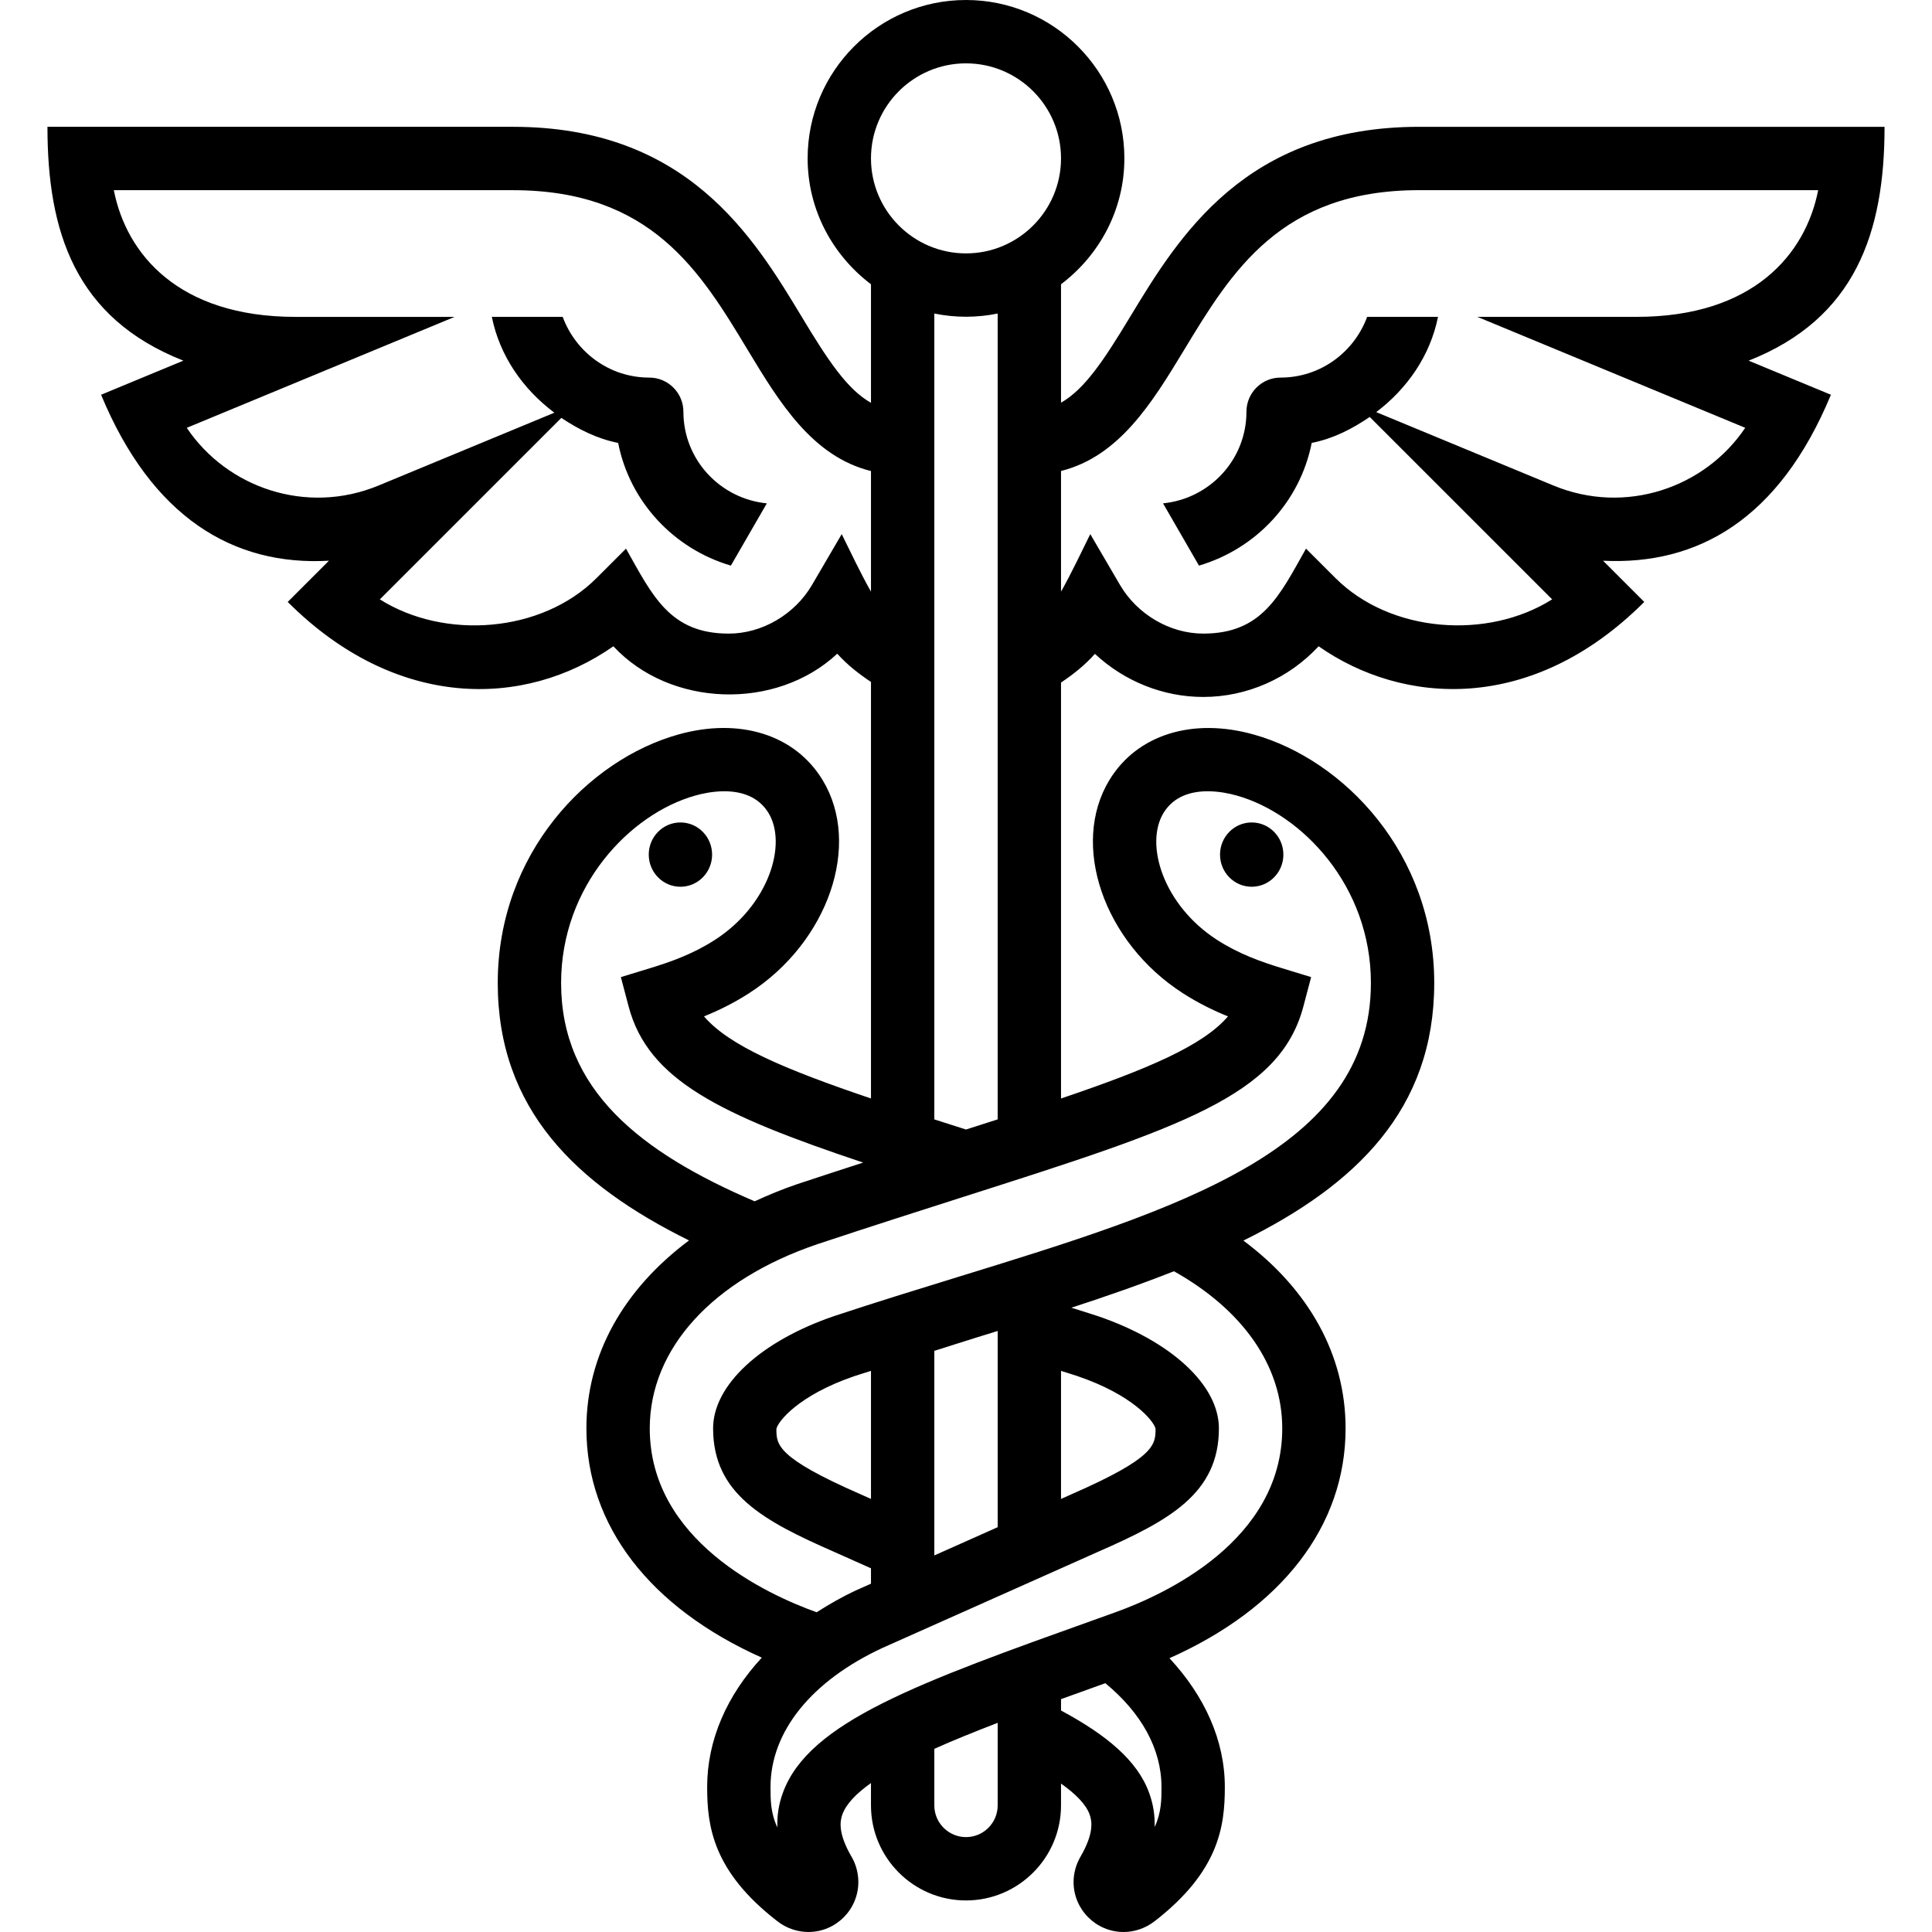 <?xml version="1.0" encoding="iso-8859-1"?>
<!-- Generator: Adobe Illustrator 19.0.0, SVG Export Plug-In . SVG Version: 6.00 Build 0)  -->
<svg version="1.1" id="Capa_1" xmlns="http://www.w3.org/2000/svg" xmlns:xlink="http://www.w3.org/1999/xlink" x="0px" y="0px"
	 viewBox="0 0 487.969 487.969" style="enable-background:new 0 0 487.969 487.969;" xml:space="preserve">
<g>
	<g>
		<ellipse cx="171.856" cy="215.848" rx="8" ry="8.12"/>
	</g>
</g>
<g>
	<g>
		<path d="M475.984,32.031H358.406c-43.938,0-60.766,27.82-73.062,48.141c-6.55,10.832-11.382,18.123-17.359,21.538V71.799
			c9.658-7.309,16-18.782,16-31.799c0-22.054-17.938-40-40-40c-22.062,0-40,17.946-40,40c0,13.017,6.342,24.49,16,31.799v29.943
			c-6.028-3.407-10.864-10.73-17.422-21.61c-12.234-20.297-29.016-48.102-73-48.102H11.984c0,26.526,6.985,48.289,34.328,59.062
			l-20.782,8.61c12.805,30.901,33.341,43.293,57.547,41.922l-10.406,10.406c27.251,27.251,59.665,27.006,82.25,11.203
			c14.328,15.43,41.062,16.313,56.547,1.875c2.483,2.766,5.414,5.071,8.516,7.132v105.205c-21.957-7.43-35.85-13.35-42.172-20.735
			c3.672-1.484,7.531-3.367,11.39-5.859c20-12.867,28.5-37.531,18.547-53.859c-6.969-11.446-20.953-15.836-36.484-11.461
			c-22.641,6.359-45.547,29.953-45.547,62.734c0,31.957,19.863,50.97,48.31,65.034c-16.474,12.298-25.919,28.841-25.919,47.466
			c0,24.647,16.134,45.309,44.297,57.911c-8.814,9.536-13.797,20.806-13.797,32.682c0,9.774,1.375,21.258,17.734,33.89
			c2.25,1.758,5.031,2.718,7.828,2.718c6.969,0,12.625-5.664,12.625-12.633c0-2.218-0.61-4.492-1.703-6.344
			c-3.438-5.922-2.969-8.961-2.328-10.726c0.97-2.645,3.49-5.266,7.218-7.911V456c0,13.234,10.766,24,24,24
			c13.234,0,24-10.766,24-24v-5.517c3.663,2.601,6.265,5.183,7.218,7.782c0.641,1.766,1.11,4.805-2.297,10.687
			c-1.125,1.914-1.75,4.18-1.75,6.383c0,6.969,5.672,12.633,12.641,12.633c2.75,0,5.516-0.946,7.797-2.695
			c16.39-12.672,17.766-24.149,17.766-33.914c0-11.862-5.149-23.026-13.982-32.546c28.302-12.608,44.482-33.346,44.482-58.048
			c0-18.593-9.341-35.147-25.808-47.429c28.425-14.068,48.198-33.123,48.198-65.071c0-32.782-22.906-56.375-45.547-62.734
			c-15.5-4.367-29.516,0.023-36.484,11.461c-9.953,16.328-1.469,40.992,18.531,53.859c3.875,2.492,7.734,4.375,11.406,5.859
			c-6.321,7.386-20.214,13.306-42.17,20.736V172.395c3.111-2.082,6.056-4.421,8.562-7.247c7.39,6.883,17.156,10.883,27.359,10.883
			c11.141,0,21.672-4.75,29.141-12.797c21.268,14.882,53.855,17.192,82.25-11.203l-10.406-10.406
			c23.802,1.161,44.463-10.348,57.547-41.922l-20.782-8.61C468.567,80.49,475.984,58.791,475.984,32.031z M212.594,134.906
			l-7.5,12.828c-4.375,7.469-12.625,12.297-21.031,12.297c-14.905,0-19.267-9.604-25.953-21.461l-7.454,7.446
			c-13.844,13.859-38.375,15.664-54.718,5.367l45.844-45.837c4.34,2.898,9.041,5.278,14.344,6.322
			c2.933,14.893,14.082,26.758,28.474,30.99l9.077-15.722c-11.795-1.178-21.067-11.034-21.067-23.134
			c0-4.766-3.859-8.633-8.625-8.633c-10.057,0-18.574-6.411-21.864-15.336h-17.898c2.014,9.978,7.938,18.317,15.798,24.204
			l-44.38,18.382c-18.246,7.564-38.313,0.562-48.469-14.562l67.656-28.023H74.61c-29.516,0-42.703-15.851-45.859-32h100.813
			c34.953,0,47.328,20.523,59.297,40.367c8.025,13.301,16.331,26.906,31.125,30.571v30.456
			C217.548,145.165,214.775,139.326,212.594,134.906z M141.719,248.266c0-24.562,17.453-42.718,33.875-47.328
			c1.703-0.484,4.422-1.086,7.344-1.086c4.062,0,8.531,1.172,11.156,5.469c4.828,7.922,0.062,23.328-13.562,32.086
			c-5.531,3.562-11.125,5.531-16.359,7.133l-7.359,2.25l1.969,7.453c4.902,18.468,22.921,27.248,59.221,39.392
			c-5.363,1.738-10.836,3.516-16.69,5.46c-3.764,1.28-7.299,2.755-10.711,4.323C161.643,291.01,141.719,275.234,141.719,248.266z
			 M251.984,456c0,4.414-3.594,8-8,8c-4.406,0-8-3.586-8-8v-14.296c4.747-2.131,10.195-4.323,16-6.563V456z M291.64,461.461
			c0.078-3-0.39-5.906-1.422-8.695c-2.97-8.12-10.753-14.571-22.234-20.74v-2.87c3.615-1.313,7.373-2.664,11.192-4.03
			c9.052,7.477,14.182,16.536,14.182,26.234C293.36,454.43,293.36,457.718,291.64,461.461z M323.86,360.766
			c0,28.305-29.562,41.946-42.282,46.5l-4.156,1.492c-45.61,16.305-73.141,26.156-79.672,44.008
			c-1.047,2.828-1.516,5.766-1.406,8.797c-1.734-3.703-1.734-6.984-1.734-10.203c0-14.008,10.359-26.844,28.344-35.172
			l54.375-24.242c17.875-7.844,30.531-14.672,30.531-31.18c0-10.914-12.031-22.054-30.703-28.398c-2.2-0.73-4.376-1.382-6.565-2.074
			c8.968-2.918,17.654-5.953,25.911-9.213C313.791,330.769,323.86,344.858,323.86,360.766z M219.984,378.586l-2.906-1.297
			c-20.969-9.187-20.969-12.43-20.984-16.367c0.344-1.89,5.641-8.57,19.797-13.383c1.372-0.456,2.721-0.846,4.094-1.294V378.586z
			 M235.984,392.858v-51.671c3.521-1.094,7.102-2.271,10.578-3.344c1.815-0.558,3.614-1.117,5.422-1.675v49.556L235.984,392.858z
			 M267.984,378.588v-32.339c1.358,0.429,2.715,0.837,4.078,1.29c14.047,4.766,19.39,11.383,19.797,13.328
			c0,4.054-0.172,7.313-21.016,16.446L267.984,378.588z M329.188,254.242l1.969-7.453l-7.359-2.25
			c-5.234-1.602-10.844-3.57-16.39-7.141c-13.594-8.758-18.359-24.156-13.531-32.078c2.625-4.297,7.094-5.469,11.156-5.469
			c2.922,0,5.641,0.602,7.344,1.086c16.422,4.61,33.875,22.766,33.875,47.328c0,42.141-48.375,57.039-104.39,74.289
			c-10.218,3.149-20.703,6.375-31.11,9.828c-18.61,6.328-30.641,17.469-30.641,28.383c0,16.508,12.656,23.336,30.484,31.156
			l9.39,4.19v3.884l-3.656,1.631c-3.614,1.673-6.92,3.578-10.071,5.588c-12.782-4.59-42.147-18.222-42.147-46.447
			c0-20.117,15.828-37.508,42.297-46.508c13.718-4.554,26.078-8.5,37.187-12.047C298.25,284.758,323.204,276.79,329.188,254.242z
			 M235.984,282.725V79.19c2.586,0.527,5.26,0.81,8,0.81s5.414-0.282,8-0.81v203.534c-2.539,0.817-5.297,1.698-8,2.562
			C241.281,284.423,238.524,283.542,235.984,282.725z M243.984,64c-13.234,0-24-10.766-24-24s10.766-24,24-24
			c13.234,0,24,10.766,24,24S257.219,64,243.984,64z M392.328,122.617L347.6,104.09c7.758-5.884,13.606-14.164,15.603-24.059
			h-17.898c-3.291,8.925-11.808,15.336-21.864,15.336c-4.766,0-8.625,3.867-8.625,8.633c0,12.101-9.273,21.956-21.067,23.134
			l9.077,15.722c14.393-4.23,25.542-16.097,28.474-30.99c5.434-1.07,10.236-3.542,14.654-6.553l46.076,46.068
			c-16.328,10.297-40.859,8.477-54.718-5.367l-7.453-7.446c-6.686,11.857-11.048,21.461-25.953,21.461
			c-8.406,0-16.656-4.828-21.031-12.297l-7.5-12.828c-2.118,4.29-5.013,10.375-7.39,14.526v-30.474
			c14.703-3.676,23.016-17.243,31.047-30.506c12.031-19.875,24.453-40.422,59.375-40.422H459.22
			c-3.158,16.15-16.346,32.001-45.861,32.001h-40.218l67.656,28.023C430.641,123.179,410.574,130.181,392.328,122.617z"/>
	</g>
</g>
<g>
	<g>
		<ellipse cx="316.144" cy="215.848" rx="8" ry="8.12"/>
	</g>
</g>
<g>
</g>
<g>
</g>
<g>
</g>
<g>
</g>
<g>
</g>
<g>
</g>
<g>
</g>
<g>
</g>
<g>
</g>
<g>
</g>
<g>
</g>
<g>
</g>
<g>
</g>
<g>
</g>
<g>
</g>
</svg>
